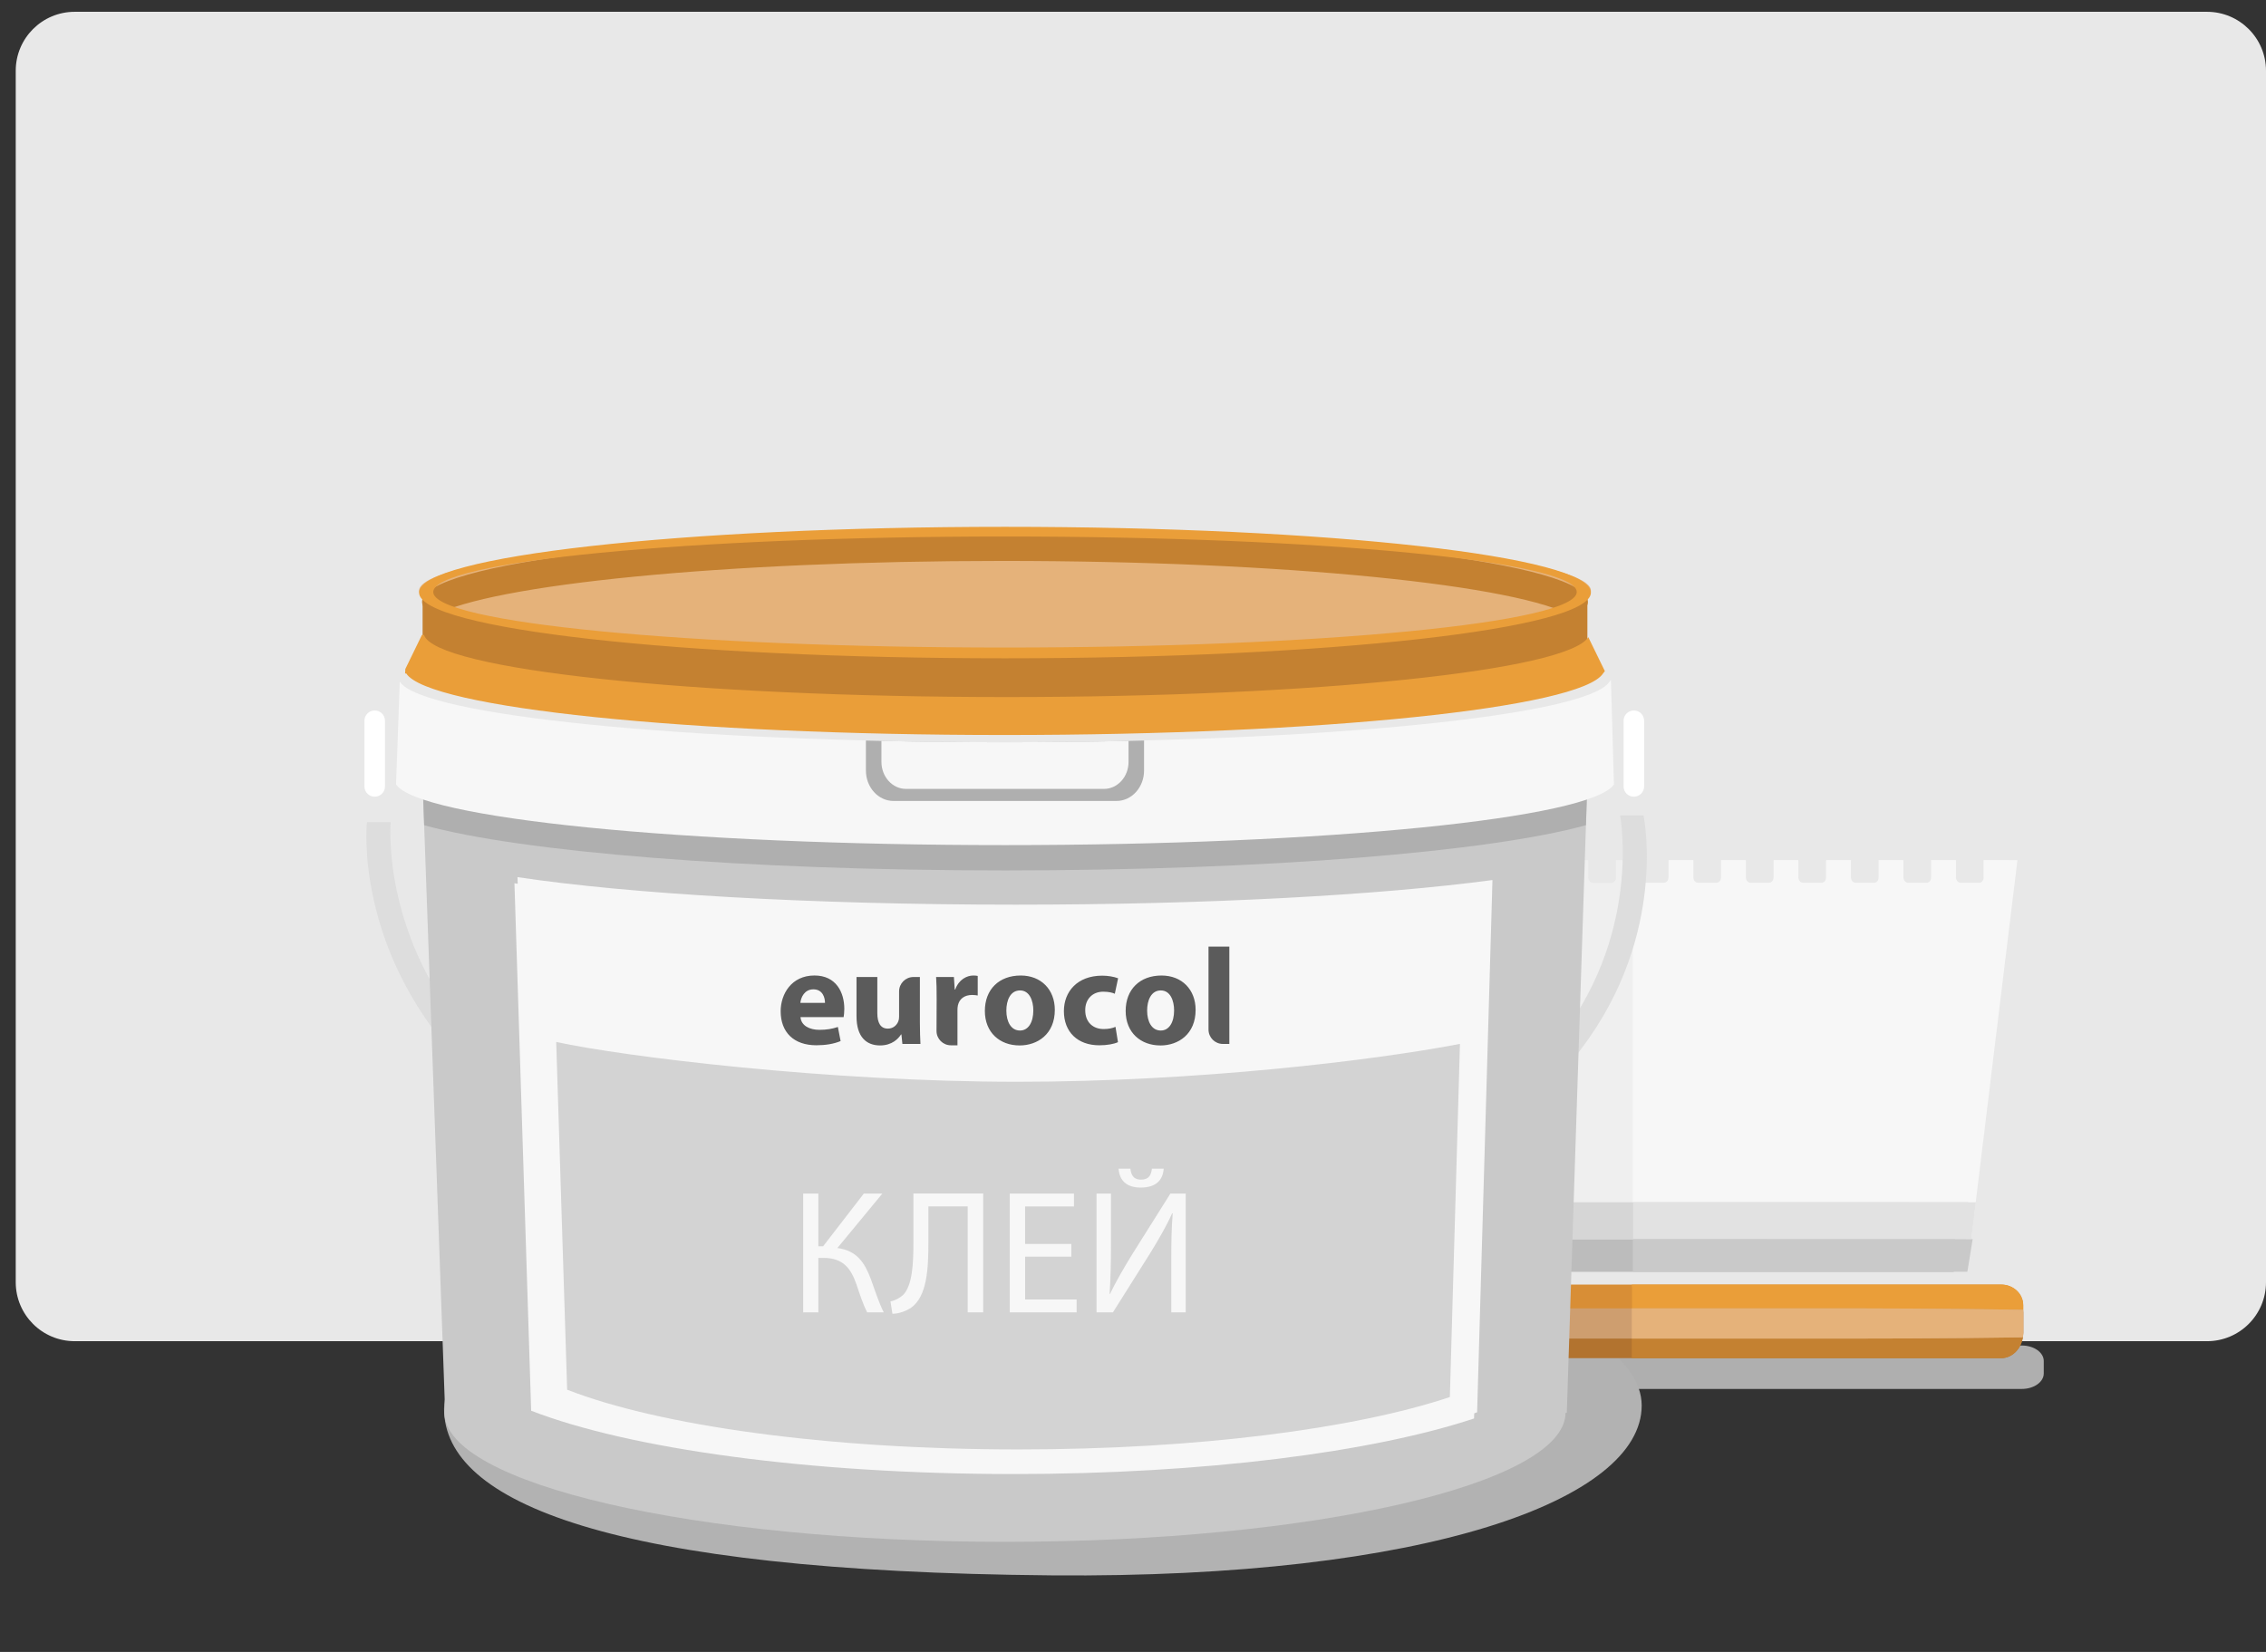 <svg enable-background="new 0 0 192 140" height="140" viewBox="0 0 192 140" width="192" xmlns="http://www.w3.org/2000/svg"><rect x="0" y="0" width="192" height="140" fill="#333333" stroke="none"/><path d="m192 108.666c0 2.762-2.238 5-5 5h-180.667c-2.762 0-5-2.238-5-5v-102.666c0-2.762 2.238-5 5-5h180.667c2.762 0 5 2.238 5 5z" fill="#e8e8e8"/><path d="m173.17 116.398c0 .727-.834 1.315-1.863 1.315h-66.688c-1.029 0-1.863-.59-1.863-1.315v-1.053c0-.726.834-1.314 1.863-1.314h66.688c1.029 0 1.863.59 1.863 1.314z" fill="#afafaf"/><ellipse cx="85.154" cy="50.064" fill="#e5b27a" rx="49.645" ry="4.989"/><path d="m139.102 119.119c0 7.949-18.115 14.67-50.017 14.393-37.308-.322-51.459-6.168-51.459-14.115 0-7.946 23.836-14.67 51.459-14.67 27.622 0 50.017 6.443 50.017 14.392z" fill="#b2b2b2"/><path d="m171.43 112.949c0 1.189-.834 2.154-1.863 2.154h-66.688c-1.028 0-1.862-.965-1.862-2.154v-1.725c0-1.189.834-2.152 1.862-2.152h66.688c1.029 0 1.863.963 1.863 2.152z" fill="#b2732f"/><path d="m169.566 108.867h-66.689c-1.029 0-1.863.785-1.863 1.752v.342c0 .967.834 1.75 1.863 1.75h66.689c1.029 0 1.863-.783 1.863-1.75v-.342c.001-.967-.833-1.752-1.863-1.752z" fill="#d88e36"/><ellipse cx="165.955" cy="112.217" fill="#404c61" rx="1.123" ry="1.137"/><path d="m168.084 72.893v1.469c0 .253-.174.455-.389.455h-1.576c-.215 0-.391-.202-.391-.455v-1.469h-2.095v1.469c0 .253-.174.455-.389.455h-1.576c-.215 0-.39-.202-.39-.455v-1.469h-2.096v1.469c0 .253-.174.455-.389.455h-1.576c-.215 0-.389-.202-.389-.455v-1.469h-2.096v1.469c0 .253-.174.455-.39.455h-1.575c-.215 0-.39-.202-.39-.455v-1.469h-2.096v1.469c0 .253-.175.455-.39.455h-1.576c-.215 0-.389-.202-.389-.455v-1.469h-2.096v1.469c0 .253-.174.455-.389.455h-1.576c-.215 0-.389-.202-.389-.455v-1.469h-2.097v1.469c0 .253-.174.455-.389.455h-1.576c-.215 0-.39-.202-.39-.455v-1.469h-2.096v1.469c0 .253-.174.455-.389.455h-1.576c-.215 0-.389-.202-.389-.455v-1.469h-2.096v1.469c0 .253-.174.455-.39.455h-1.575c-.216 0-.39-.202-.39-.455v-1.469h-2.097v1.469c0 .253-.174.455-.389.455h-1.576c-.215 0-.389-.202-.389-.455v-1.469h-2.096v1.469c0 .253-.174.455-.389.455h-1.576c-.215 0-.389-.202-.389-.455v-1.469h-2.097v1.469c0 .253-.174.455-.389.455h-1.576c-.215 0-.39-.202-.39-.455v-1.469h-2.096v1.469c0 .253-.174.455-.389.455h-1.576c-.215 0-.389-.202-.389-.455v-1.469h-2.094v1.469c0 .253-.176.455-.392.455h-1.573c-.218 0-.392-.202-.392-.455v-1.469h-2.094v1.469c0 .253-.177.455-.392.455h-1.574c-.217 0-.391-.202-.391-.455v-1.469h-1.783l1.064 34.9h63.975l3.517-34.9z" fill="#efefef"/><path d="m168.084 74.361c0 .252-.174.455-.389.455h-1.576c-.215 0-.391-.203-.391-.455v-1.469h-2.095v1.469c0 .252-.174.455-.389.455h-1.576c-.215 0-.39-.203-.39-.455v-1.469h-2.096v1.469c0 .252-.174.455-.389.455h-1.576c-.215 0-.389-.203-.389-.455v-1.469h-2.096v1.469c0 .252-.174.455-.39.455h-1.575c-.215 0-.39-.203-.39-.455v-1.469h-2.096v1.469c0 .252-.175.455-.39.455h-1.576c-.215 0-.389-.203-.389-.455v-1.469h-2.096v1.469c0 .252-.174.455-.389.455h-1.576c-.215 0-.389-.203-.389-.455v-1.469h-2.097v1.469c0 .252-.174.455-.389.455h-1.576c-.215 0-.39-.203-.39-.455v-1.469h-.68v34.899h28.342l4.254-34.899h-2.866v1.469z" fill="#f7f7f7"/><path d="m102.607 105.016.108 2.777h62.828l.109-2.777z" fill="#bcbcbc"/><path d="m102.602 105.016h64.019l.123-3.121h-64.265z" fill="#d6d6d6"/><path d="m169.566 109.072h-31.303v6.031h31.303c1.029 0 1.863-.965 1.863-2.154v-1.725c.001-1.189-.833-2.152-1.863-2.152z" fill="#c48131"/><path d="m169.566 108.867h-31.303v3.844h31.303c1.029 0 1.863-.783 1.863-1.75v-.342c.001-.967-.833-1.752-1.863-1.752z" fill="#ea9e39"/><path d="m101.039 110.883c-.016.111-.025.225-.025.342v1.726c0 .172.021.336.051.493h56.064c.625 0 7.146.005 14.27-.104.021-.127.031-.256.031-.389v-1.726c0-.076-.004-.149-.01-.225-7.146-.111-13.693-.117-14.291-.117z" fill="#ce9e6f"/><path d="m171.42 111c-7.146-.111-13.693-.117-14.291-.117h-18.865v2.561h18.865c.625 0 7.146.005 14.27-.104.021-.127.031-.256.031-.389v-1.726c0-.077-.004-.151-.01-.225z" fill="#e5b27a"/><path d="m167.416 101.893-29.041-.012v3.123l28.66.012z" fill="#e2e2e2"/><path d="m167.145 105.016h-28.79v2.777h28.342z" fill="#c9c9c9"/><path d="m85.451 55.495c-26.132 0-47.548-2.182-49.5-4.951h-.145v5.523.003.266h.061c1.285 2.839 22.992 5.098 49.584 5.098 24.801 0 45.352-1.966 49.049-4.533v-.564-1.099-4.274c-3.697 2.566-24.248 4.531-49.049 4.531z" fill="#c48131"/><path d="m86.894 105.08c-12.338 0-22.886-1.557-31.35-4.629-7.011-2.547-12.658-6.146-16.784-10.703-8.626-9.525-7.713-19.637-7.67-20.072h2.013v-.001c-.01.097-.847 9.909 7.191 18.755 8.822 9.706 24.5 14.629 46.6 14.629 21.782 0 36.846-4.877 44.772-14.496 7.516-9.121 5.629-19.354 5.607-19.458h1.985c.089.456 2.082 10.894-6.032 20.743-3.744 4.545-9.068 8.131-15.822 10.659-8.103 3.036-18.369 4.573-30.51 4.573z" fill="#ddd"/><path d="m134.5 66.193h-98.695l1.896 53.03c-.031.164-.05.326-.05.49 0 6.051 21.268 10.957 47.501 10.957 26.2 0 47.446-4.895 47.5-10.934h.105z" fill="#c9c9c9"/><path d="m134.379 69.934.121-3.741h-98.695l.134 3.745c8.123 2.251 27.098 3.83 49.214 3.83 22.128 0 41.111-1.58 49.226-3.834z" fill="#afafaf"/><path d="m135.982 56.878-1.404-2.878c-1.787 2.836-23.168 5.075-49.282 5.075-26.685 0-48.425-2.338-49.37-5.264h-.176l-1.407 2.889-.019.38h.1c1.896 2.912 23.87 5.211 50.7 5.211 26.831 0 48.804-2.299 50.7-5.211z" fill="#ea9e39"/><path d="m136.494 57.627-.133.164c-1.916 2.854-24.121 5.107-51.237 5.107-27.115 0-49.322-2.253-51.238-5.107h-.015l-.313 8.689c1.93 2.875 24.291 5.142 51.596 5.142 27.306 0 49.667-2.267 51.597-5.142z" fill="#f7f7f7"/><path d="m36.734 52.18c4.901-2.656 24.626-4.642 48.218-4.642 23.927 0 43.878 2.043 48.419 4.754.766-.414 1.174-.846 1.174-1.288 0-3.274-22.113-5.928-49.392-5.928-27.278 0-49.391 2.653-49.391 5.928.001.403.336.795.972 1.176z" fill="#c48131"/><path d="m85.124 62.906c-4.045 0-7.979-.051-11.754-.146v2.541c0 1.425 1.046 2.58 2.338 2.58h18.892c1.291 0 2.337-1.155 2.337-2.58v-2.543c-3.793.097-7.747.148-11.813.148z" fill="#afafaf"/><path d="m85.124 62.906c-3.578 0-7.069-.04-10.439-.114v1.775c0 1.266.93 2.291 2.077 2.291h16.784c1.147 0 2.077-1.025 2.077-2.291v-1.776c-3.39.075-6.901.115-10.499.115z" fill="#f7f7f7"/><path d="m86.026 76.67c-17.406 0-32.801-.92-42.177-2.334l1.416 44.699c8.279 3.213 23.48 5.369 40.864 5.369 16.169 0 30.451-1.865 39.029-4.711v-.008l1.299-45.103c-9.478 1.273-24.066 2.088-40.431 2.088z" fill="#f7f7f7"/><path d="m85.767 77.193c-17.406 0-32.801-.92-42.177-2.334l1.416 44.699c8.279 3.213 23.48 5.366 40.864 5.366 16.169 0 30.45-1.862 39.028-4.709v-.006l1.299-45.104c-9.478 1.274-24.066 2.088-40.43 2.088z" fill="#f7f7f7"/><path d="m122.848 118.391.855-29.922c-7.311 1.41-22.373 3.211-37.489 3.211-16.052 0-33.365-2.129-39.086-3.375l.927 29.471c7.75 3.031 21.98 5.063 38.255 5.063 15.137 0 28.506-1.758 36.538-4.44z" fill="#d3d3d3"/><path d="m67.827 86.201c.059.73.777 1.078 1.601 1.078.603 0 1.09-.082 1.566-.244l.232 1.195c-.58.244-1.288.356-2.053.356-1.925 0-3.027-1.11-3.027-2.887 0-1.438.904-3.027 2.865-3.027 1.832 0 2.528 1.429 2.528 2.83 0 .302-.035.567-.058.697zm2.076-1.209c0-.428-.186-1.146-.986-1.146-.754 0-1.056.684-1.102 1.146zm6.278-.972c0-.672.545-1.219 1.217-1.219h.545v3.852c0 .742.023 1.347.047 1.82h-1.53l-.082-.801h-.035c-.221.35-.754.928-1.775.928-1.16 0-1.995-.719-1.995-2.469v-3.33h1.763v3.051c0 .824.267 1.322.893 1.322.487 0 .777-.336.882-.613.046-.104.069-.233.069-.383zm3.182.65c0-.836-.011-1.381-.046-1.869h1.508l.07 1.057h.046c.291-.836.975-1.184 1.531-1.184.163 0 .244.012.372.035v1.658c-.14-.023-.278-.045-.476-.045-.65 0-1.09.336-1.206.893-.025.129-.038.262-.035.395v2.979h-.557c-.673 0-1.218-.545-1.218-1.217zm7.02 3.93c-1.659 0-2.935-1.088-2.935-2.922 0-1.832 1.207-3.004 3.039-3.004 1.729 0 2.888 1.195 2.888 2.912 0 2.064-1.473 3.014-2.981 3.014zm.046-1.264c.696 0 1.125-.684 1.125-1.703 0-.836-.326-1.695-1.125-1.695-.835 0-1.16.859-1.16 1.705 0 .963.406 1.693 1.149 1.693zm8.297.986c-.314.15-.905.266-1.578.266-1.833 0-3.004-1.123-3.004-2.898 0-1.646 1.137-3.004 3.248-3.004.463 0 .974.082 1.345.222l-.278 1.311c-.209-.094-.521-.174-.986-.174-.928 0-1.531.66-1.52 1.578 0 1.043.696 1.588 1.555 1.588.418 0 .742-.069 1.009-.187zm3.587.278c-1.658 0-2.935-1.088-2.935-2.922 0-1.832 1.206-3.004 3.038-3.004 1.729 0 2.889 1.195 2.889 2.912 0 2.064-1.473 3.016-2.979 3.016zm.044-1.264c.697 0 1.125-.684 1.125-1.703 0-.836-.324-1.695-1.125-1.695-.834 0-1.16.859-1.16 1.705 0 .963.406 1.693 1.15 1.693zm5.258 1.137c-.672 0-1.217-.545-1.217-1.217v-7.029h1.764v8.246z" fill="#5b5b5b"/><path d="m139.307 66.651c0 .48-.389.869-.871.869-.479 0-.869-.389-.869-.869v-5.569c0-.481.39-.87.869-.87.482 0 .871.389.871.87z" fill="#fff"/><path d="m32.62 66.651c0 .48-.39.869-.87.869-.481 0-.871-.389-.871-.869v-5.569c0-.481.389-.87.871-.87.48 0 .87.389.87.87z" fill="#fff"/><path d="m85.153 44.648c-27.418 0-49.645 2.495-49.645 5.572s22.227 5.571 49.645 5.571c27.419 0 49.646-2.494 49.646-5.571s-22.227-5.572-49.646-5.572zm0 10.23c-26.754 0-48.443-2.106-48.443-4.705s21.688-4.705 48.443-4.705 48.445 2.106 48.445 4.705-21.69 4.705-48.445 4.705z" fill="#ea9e39"/><g fill="#f7f7f7"><path d="m69.34 101.154v4.467h.404l3.45-4.467h1.569l-3.81 4.615c1.658.225 2.301 1.239 2.823 2.6.374 1.029.657 1.957 1.106 2.852h-1.405c-.358-.686-.643-1.582-.911-2.373-.463-1.33-1.105-2.242-2.808-2.242h-.418v4.615h-1.285v-10.066h1.285z"/><path d="m83.307 101.154v10.066h-1.314v-8.978h-3.331v3.047c0 2.183-.09 4.617-1.509 5.571-.373.238-.956.479-1.538.479l-.165-1.047c.404-.073.822-.313 1.062-.537.807-.791.881-2.748.881-4.36v-4.242h5.914z"/><path d="m90.775 106.502h-3.914v3.629h4.362v1.09h-5.662v-10.066h5.437v1.091h-4.138v3.182h3.914z"/><path d="m94.135 101.154v4.242c0 1.598-.029 2.914-.119 4.258l.03.014c.508-1.047 1.135-2.135 1.867-3.332l3.257-5.182h1.299v10.066h-1.225v-4.287c0-1.627.016-2.822.119-4.093l-.045-.016c-.492 1.104-1.18 2.271-1.867 3.391l-3.151 5.005h-1.389v-10.066zm1.644-2.107c.059.463.208.928.911.928.688 0 .852-.434.912-.928h1c-.074.986-.672 1.598-1.941 1.598-1.225 0-1.808-.61-1.882-1.598z"/></g></svg>